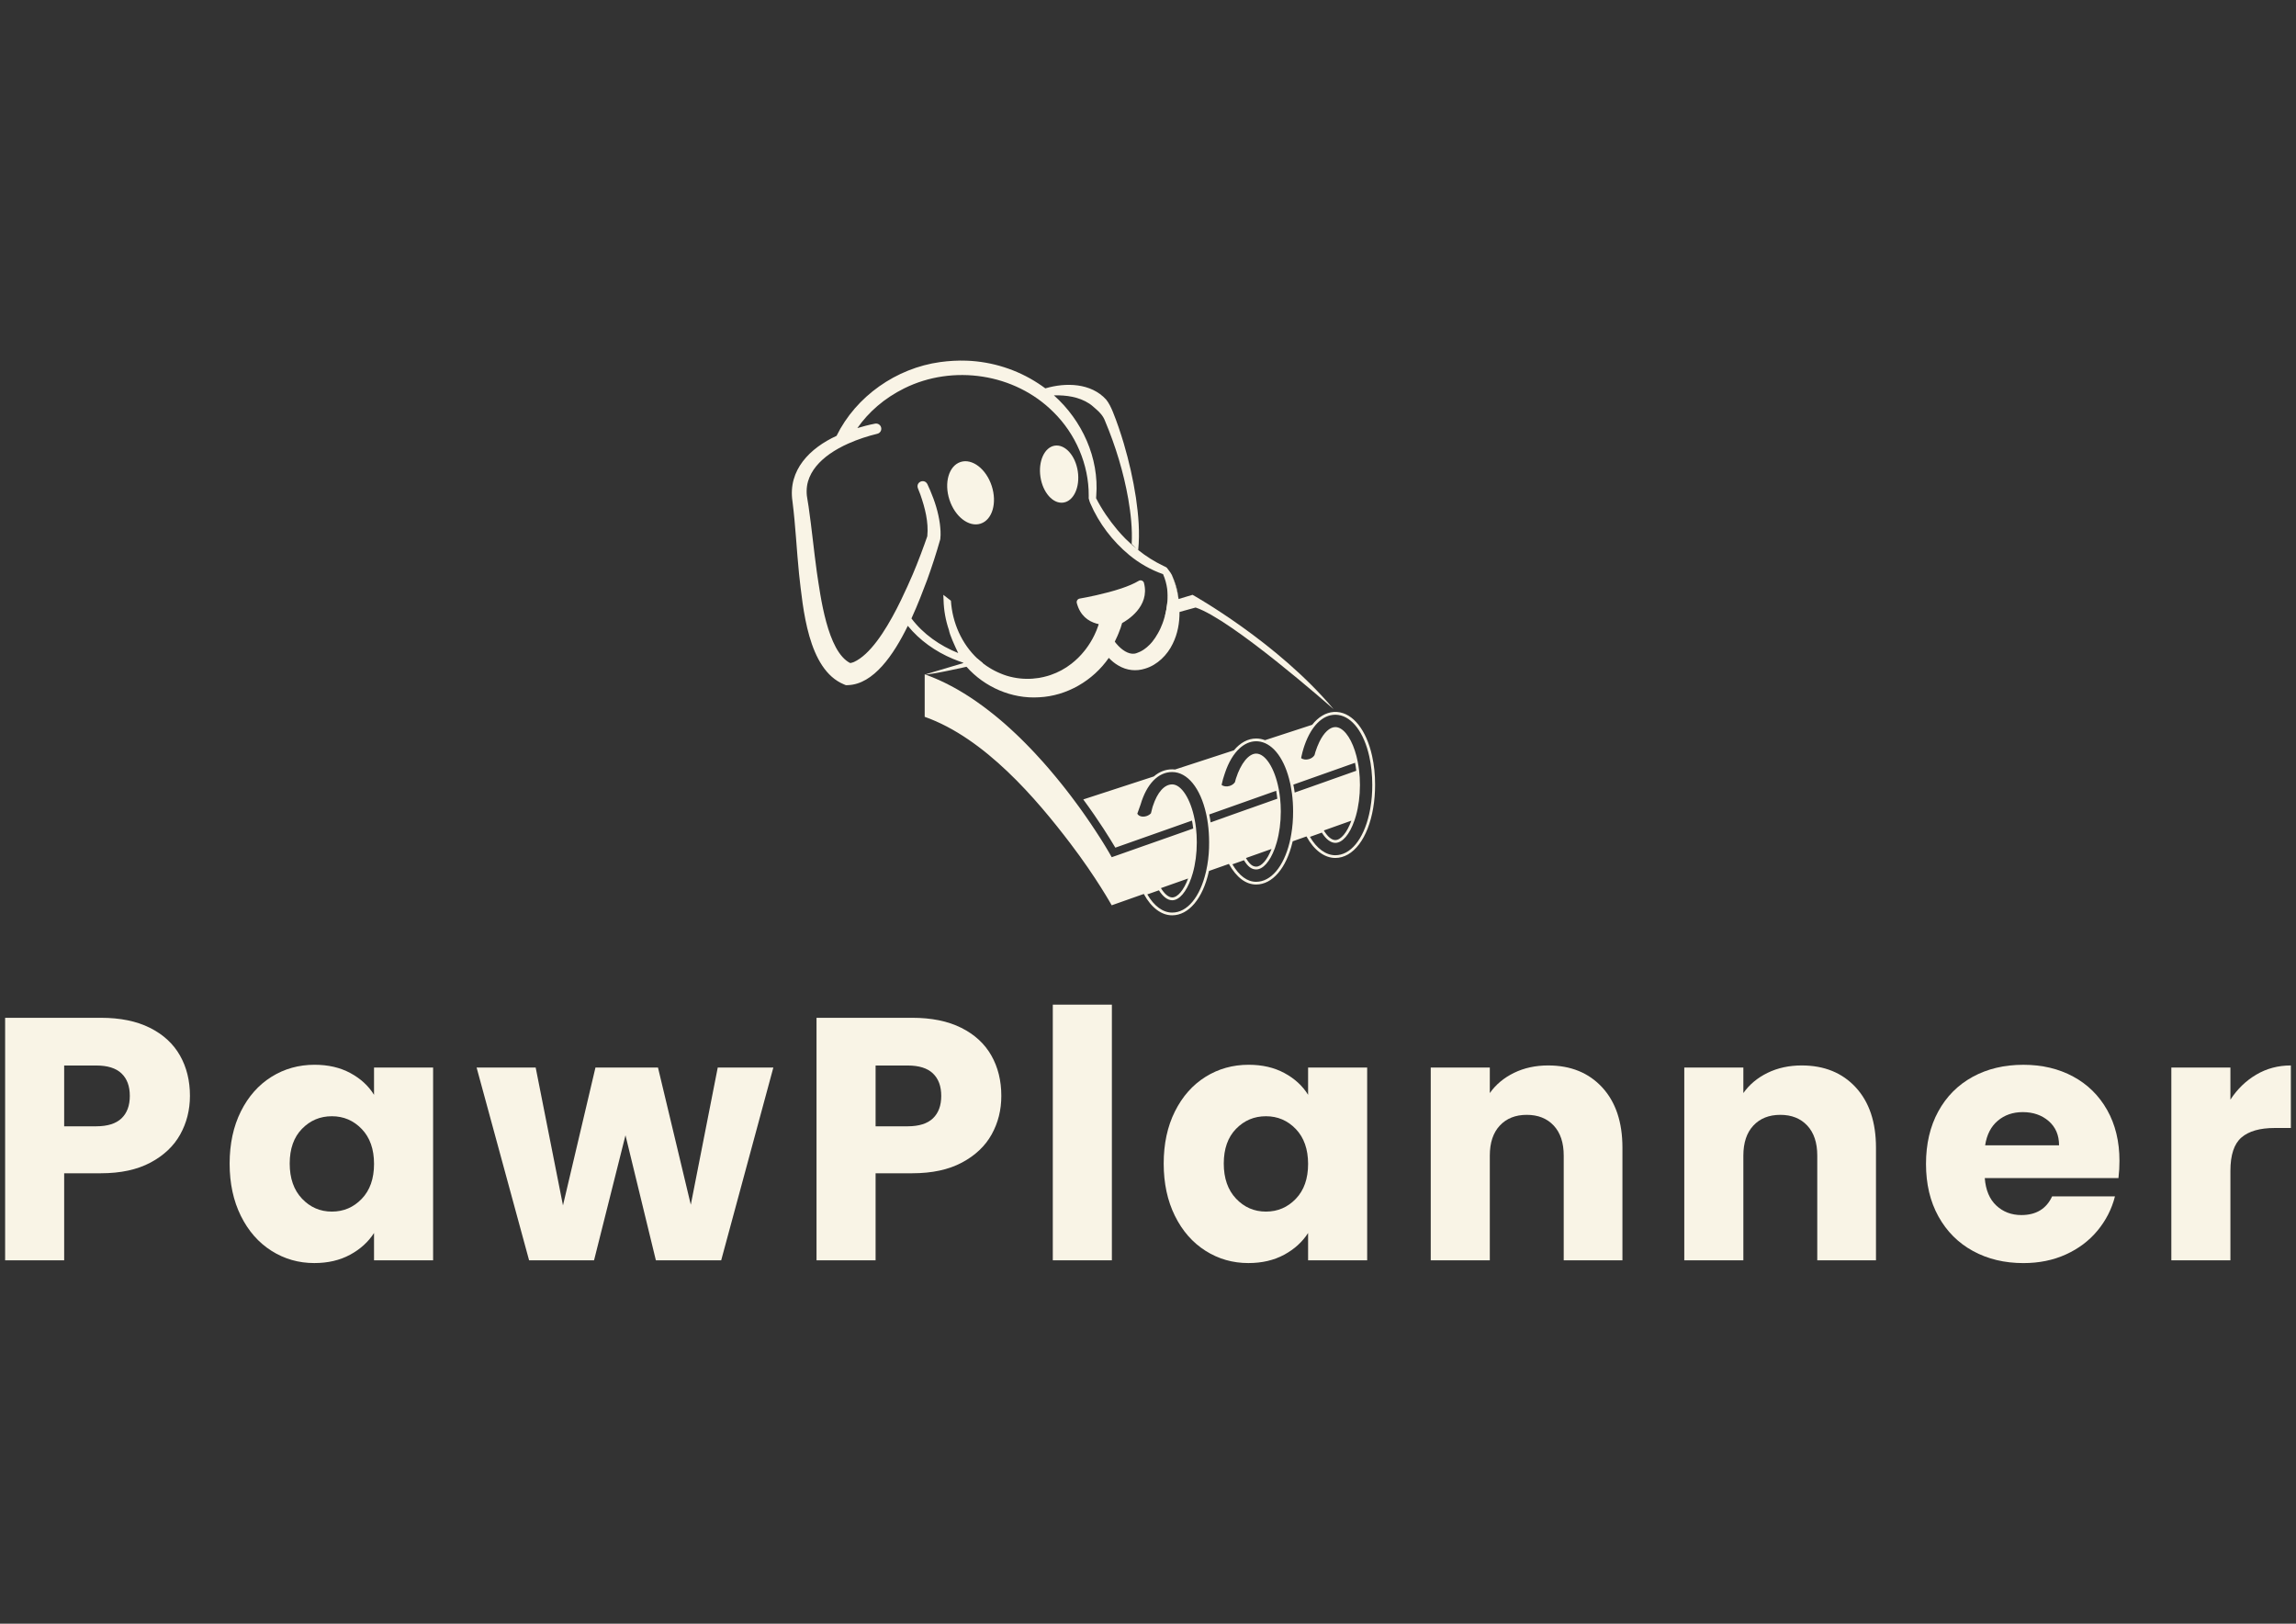 <?xml version="1.0" encoding="utf-8"?>
<!-- Generator: Adobe Illustrator 26.3.1, SVG Export Plug-In . SVG Version: 6.00 Build 0)  -->
<svg version="1.1" xmlns="http://www.w3.org/2000/svg" xmlns:xlink="http://www.w3.org/1999/xlink" x="0px" y="0px"
	 viewBox="0 0 841.89 595.28" style="enable-background:new 0 0 841.89 595.28;" xml:space="preserve">
<rect x="0" y="0" width="841.89" height="595.28" fill="#333333" stroke="none"/>
<style type="text/css">
	.st0{fill:#F9F4E6;}
</style>
<g id="WorkoutDiary">
	<g>
		<path class="st0" d="M66.09,415.89c-2.36,4.26-6,7.71-10.89,10.32c-4.9,2.62-10.98,3.93-18.24,3.93H23.53v31.92H1.88v-88.92h35.09
			c7.09,0,13.09,1.22,17.99,3.67c4.9,2.45,8.57,5.83,11.02,10.13c2.45,4.31,3.67,9.25,3.67,14.82
			C69.64,406.91,68.46,411.62,66.09,415.89z M44.56,410c2.03-1.94,3.04-4.69,3.04-8.23c0-3.55-1.01-6.29-3.04-8.23
			c-2.03-1.94-5.11-2.91-9.25-2.91H23.53v22.29h11.78C39.45,412.91,42.53,411.94,44.56,410z"/>
		<path class="st0" d="M88.32,407.46c2.74-5.49,6.48-9.71,11.21-12.67c4.73-2.96,10.01-4.43,15.83-4.43c4.98,0,9.35,1.01,13.11,3.04
			c3.76,2.03,6.65,4.69,8.68,7.98v-10.01h21.66v70.68h-21.66v-10.01c-2.11,3.29-5.05,5.95-8.8,7.98c-3.76,2.03-8.13,3.04-13.11,3.04
			c-5.74,0-10.98-1.5-15.71-4.5c-4.73-3-8.47-7.26-11.21-12.79c-2.74-5.53-4.12-11.93-4.12-19.19
			C84.21,419.33,85.58,412.95,88.32,407.46z M132.65,413.92c-3-3.12-6.65-4.69-10.96-4.69c-4.31,0-7.96,1.54-10.96,4.62
			c-3,3.08-4.5,7.33-4.5,12.73c0,5.4,1.5,9.69,4.5,12.86c3,3.17,6.65,4.75,10.96,4.75c4.31,0,7.96-1.56,10.96-4.69
			c3-3.12,4.5-7.39,4.5-12.79C137.15,421.31,135.65,417.05,132.65,413.92z"/>
		<path class="st0" d="M283.57,391.38l-19.13,70.68h-23.94l-11.15-45.85l-11.53,45.85h-23.81l-19.25-70.68h21.66l10.01,50.54
			l11.91-50.54h22.93l12.03,50.29l9.88-50.29H283.57z"/>
		<path class="st0" d="M363.62,415.89c-2.36,4.26-6,7.71-10.89,10.32c-4.9,2.62-10.98,3.93-18.24,3.93h-13.43v31.92H299.4v-88.92
			h35.08c7.09,0,13.09,1.22,17.99,3.67c4.9,2.45,8.57,5.83,11.02,10.13c2.45,4.31,3.67,9.25,3.67,14.82
			C367.17,406.91,365.99,411.62,363.62,415.89z M342.09,410c2.03-1.94,3.04-4.69,3.04-8.23c0-3.55-1.01-6.29-3.04-8.23
			c-2.03-1.94-5.11-2.91-9.25-2.91h-11.78v22.29h11.78C336.98,412.91,340.06,411.94,342.09,410z"/>
		<path class="st0" d="M407.7,368.32v93.73h-21.66v-93.73H407.7z"/>
		<path class="st0" d="M430.82,407.46c2.74-5.49,6.48-9.71,11.21-12.67c4.73-2.96,10.01-4.43,15.83-4.43
			c4.98,0,9.35,1.01,13.11,3.04c3.76,2.03,6.65,4.69,8.68,7.98v-10.01h21.66v70.68h-21.66v-10.01c-2.11,3.29-5.05,5.95-8.8,7.98
			c-3.76,2.03-8.13,3.04-13.11,3.04c-5.74,0-10.98-1.5-15.71-4.5c-4.73-3-8.47-7.26-11.21-12.79c-2.74-5.53-4.12-11.93-4.12-19.19
			C426.7,419.33,428.07,412.95,430.82,407.46z M475.15,413.92c-3-3.12-6.65-4.69-10.96-4.69c-4.31,0-7.96,1.54-10.96,4.62
			c-3,3.08-4.5,7.33-4.5,12.73c0,5.4,1.5,9.69,4.5,12.86c3,3.17,6.65,4.75,10.96,4.75c4.31,0,7.96-1.56,10.96-4.69
			c3-3.12,4.5-7.39,4.5-12.79C479.64,421.31,478.14,417.05,475.15,413.92z"/>
		<path class="st0" d="M587.5,398.66c4.94,5.36,7.41,12.73,7.41,22.1v41.29h-21.53v-38.38c0-4.73-1.22-8.4-3.67-11.02
			c-2.45-2.62-5.74-3.93-9.88-3.93c-4.14,0-7.43,1.31-9.88,3.93c-2.45,2.62-3.67,6.29-3.67,11.02v38.38h-21.66v-70.68h21.66v9.37
			c2.2-3.12,5.15-5.59,8.87-7.41c3.71-1.81,7.89-2.72,12.54-2.72C575.95,390.62,582.56,393.3,587.5,398.66z"/>
		<path class="st0" d="M680.47,398.66c4.94,5.36,7.41,12.73,7.41,22.1v41.29h-21.53v-38.38c0-4.73-1.22-8.4-3.67-11.02
			c-2.45-2.62-5.74-3.93-9.88-3.93c-4.14,0-7.43,1.31-9.88,3.93c-2.45,2.62-3.67,6.29-3.67,11.02v38.38h-21.66v-70.68h21.66v9.37
			c2.2-3.12,5.15-5.59,8.87-7.41c3.71-1.81,7.89-2.72,12.54-2.72C668.92,390.62,675.53,393.3,680.47,398.66z"/>
		<path class="st0" d="M776.79,431.91h-49.02c0.34,4.39,1.75,7.75,4.24,10.07c2.49,2.32,5.55,3.48,9.18,3.48
			c5.4,0,9.16-2.28,11.27-6.84h23.05c-1.18,4.64-3.32,8.82-6.4,12.54c-3.08,3.72-6.95,6.63-11.59,8.74
			c-4.64,2.11-9.84,3.17-15.58,3.17c-6.92,0-13.09-1.48-18.49-4.43c-5.4-2.95-9.63-7.18-12.67-12.67
			c-3.04-5.49-4.56-11.91-4.56-19.25c0-7.35,1.5-13.76,4.5-19.25c3-5.49,7.2-9.71,12.6-12.67c5.4-2.96,11.61-4.43,18.62-4.43
			c6.84,0,12.92,1.44,18.24,4.31c5.32,2.87,9.48,6.97,12.48,12.29c3,5.32,4.5,11.53,4.5,18.62
			C777.17,427.6,777.05,429.71,776.79,431.91z M755.01,419.88c0-3.72-1.27-6.67-3.8-8.87c-2.53-2.19-5.7-3.29-9.5-3.29
			c-3.63,0-6.69,1.06-9.18,3.17c-2.49,2.11-4.03,5.11-4.62,8.99H755.01z"/>
		<path class="st0" d="M827.33,393.97c3.8-2.24,8.02-3.36,12.67-3.36v22.93h-5.95c-5.41,0-9.46,1.16-12.16,3.48
			c-2.7,2.32-4.05,6.4-4.05,12.22v32.81h-21.66v-70.68h21.66v11.78C820.37,399.27,823.53,396.21,827.33,393.97z"/>
	</g>
</g>
<g id="Chien">
	<g>
		<g>
			<g>
				<path class="st0" d="M416.49,298.37l-0.02,0.01L416.49,298.37C416.49,298.37,416.49,298.37,416.49,298.37z"/>
				<path class="st0" d="M392.46,291.56L392.46,291.56c0.15,0.2,0.29,0.39,0.44,0.59C392.76,291.95,392.61,291.76,392.46,291.56z
					 M396.26,296.71c0.05,0.07,0.1,0.14,0.15,0.21c0,0,0,0,0,0c0,0,0,0,0,0C396.36,296.85,396.31,296.78,396.26,296.71z
					 M398.19,299.43c-0.01-0.01-0.02-0.02-0.03-0.03C398.17,299.4,398.18,299.41,398.19,299.43c0.11,0.16,0.22,0.32,0.33,0.49
					C398.41,299.75,398.3,299.59,398.19,299.43z M400.83,303.3c-0.09-0.14-0.18-0.27-0.28-0.41
					C400.65,303.03,400.74,303.17,400.83,303.3c0.01,0.02,0.02,0.04,0.04,0.06C400.85,303.34,400.84,303.32,400.83,303.3z
					 M407.59,314.17c0,0,0-0.01-0.01-0.01c-0.01-0.01-0.02-0.03-0.03-0.04C407.57,314.13,407.58,314.15,407.59,314.17
					c0,0,0,0.01,0,0.01C407.59,314.17,407.59,314.17,407.59,314.17z M437.53,303.74c-0.51,0.18-1.01,0.36-1.5,0.53
					C436.51,304.1,437.01,303.93,437.53,303.74L437.53,303.74L437.53,303.74z M450.26,299.23c0.05-0.02,0.09-0.03,0.14-0.05
					c0.27-0.1,0.55-0.2,0.83-0.3C450.9,299,450.58,299.12,450.26,299.23z M493.81,283.8c-0.88,0.32-1.76,0.63-2.63,0.94
					C492.05,284.43,492.92,284.12,493.81,283.8c1.15-0.41,2.32-0.82,3.51-1.24C496.13,282.98,494.96,283.4,493.81,283.8z
					 M483,287.64c1.01-0.36,2.04-0.72,3.08-1.09C485.04,286.92,484.01,287.28,483,287.64z M474.74,290.56
					C474.74,290.56,474.74,290.56,474.74,290.56c0.21-0.07,0.42-0.14,0.62-0.22C475.15,290.42,474.94,290.49,474.74,290.56z"/>
			</g>
			<path class="st0" d="M483,287.64c1.01-0.36,2.04-0.72,3.08-1.09C485.04,286.92,484.01,287.28,483,287.64z M483,287.64
				c1.01-0.36,2.04-0.72,3.08-1.09C485.04,286.92,484.01,287.28,483,287.64z M339.09,247.28L339.09,247.28c-0.01,0-0.01,0-0.01,0
				c0.14,0.05,0.27,0.1,0.4,0.15c0.49,0.18,0.97,0.35,1.45,0.54C340.33,247.73,339.71,247.5,339.09,247.28z M343.99,249.23
				c0.81,0.36,1.61,0.73,2.42,1.12C345.61,249.97,344.8,249.59,343.99,249.23z M358.01,257.22c-0.37-0.26-0.74-0.52-1.12-0.76
				C357.27,256.71,357.64,256.97,358.01,257.22c0.1,0.07,0.2,0.14,0.3,0.21C358.22,257.36,358.11,257.3,358.01,257.22z M483,287.64
				c1.01-0.36,2.04-0.72,3.08-1.09C485.04,286.92,484.01,287.28,483,287.64z"/>
		</g>
		<path class="st0" d="M340.94,247.97c-0.48-0.19-0.97-0.36-1.45-0.54c-0.13-0.05-0.27-0.1-0.4-0.15v0c0,0,0,0,0.01,0h0
			C339.71,247.5,340.33,247.73,340.94,247.97z"/>
		<path class="st0" d="M346.41,250.36c-0.8-0.39-1.61-0.76-2.42-1.12C344.8,249.59,345.61,249.97,346.41,250.36z"/>
		<path class="st0" d="M358.31,257.44c-0.1-0.07-0.2-0.14-0.3-0.21c-0.37-0.26-0.74-0.52-1.12-0.77c0.38,0.25,0.75,0.5,1.12,0.76
			C358.11,257.3,358.22,257.36,358.31,257.44z"/>
		<polygon class="st0" points="396.41,296.91 396.41,296.92 396.41,296.91 		"/>
		<path class="st0" d="M398.52,299.91c-0.11-0.16-0.23-0.32-0.34-0.49h0C398.3,299.59,398.41,299.75,398.52,299.91z"/>
		<path class="st0" d="M400.87,303.36c-0.02-0.02-0.03-0.04-0.04-0.06h0C400.84,303.32,400.85,303.34,400.87,303.36z"/>
		<path class="st0" d="M407.58,314.15C407.58,314.16,407.58,314.16,407.58,314.15c-0.01-0.01-0.02-0.02-0.03-0.04
			C407.57,314.13,407.57,314.14,407.58,314.15z"/>
		<polygon class="st0" points="407.6,314.18 407.58,314.16 407.59,314.17 		"/>
		<g>
			<g>
				<path class="st0" d="M503.1,277.07c-2.1-9.46-7-15.6-12.76-16.04c-0.13-0.01-0.27-0.02-0.41-0.03c-0.03,0-0.06,0-0.08,0
					c-0.07,0-0.14,0-0.21,0c-0.21,0-0.42,0.01-0.63,0.02c-2.89,0.21-5.61,1.84-7.87,4.7l-3.91,1.28l-13.37,4.36
					c-1.05-0.4-2.13-0.61-3.25-0.61c-3.01,0-5.83,1.54-8.17,4.33l-21.56,7.03c-0.35-0.04-0.7-0.06-1.05-0.06
					c-2.49,0-4.77,0.9-6.75,2.61l-25.87,8.43c5.82,7.9,9.86,14.48,11.76,17.68c3.12-1.09,10.53-3.71,28.09-9.92
					c0.01,0,0.02,0,0.02-0.01c0.17,0.87,0.31,1.81,0.43,2.8c0,0.04,0.01,0.08,0.01,0.11h0l0,0c-0.51,0.18-1.01,0.36-1.5,0.53
					c0,0,0,0,0,0c-0.44,0.16-0.87,0.31-1.29,0.46c-0.21,0.08-0.42,0.15-0.63,0.22c-0.42,0.15-0.83,0.29-1.23,0.43l0,0
					c-0.4,0.14-0.8,0.28-1.19,0.42c-0.98,0.35-1.92,0.68-2.83,1c-0.36,0.13-0.71,0.25-1.06,0.37l0,0c-0.35,0.12-0.69,0.24-1.03,0.36
					c-0.67,0.24-1.32,0.47-1.95,0.69c-0.31,0.11-0.62,0.22-0.92,0.32c-1.06,0.38-2.05,0.72-2.97,1.05
					c-0.33,0.12-0.65,0.23-0.96,0.33c-0.07,0.03-0.13,0.05-0.2,0.07c-0.37,0.13-0.73,0.26-1.08,0.38c-1.34,0.48-2.52,0.89-3.56,1.26
					c-0.09,0.03-0.17,0.06-0.26,0.09c-0.01,0-0.02,0.01-0.03,0.01c-0.03,0.01-0.06,0.02-0.1,0.03c-0.01,0-0.02,0.01-0.03,0.01
					c-0.12,0.05-0.24,0.09-0.36,0.13c-0.17,0.06-0.33,0.12-0.48,0.17c-0.11,0.04-0.21,0.07-0.31,0.11
					c-0.25,0.09-0.49,0.17-0.72,0.25c-0.14,0.05-0.28,0.1-0.41,0.15c-0.87,0.31-1.58,0.56-2.16,0.76c-0.16,0.06-0.31,0.11-0.45,0.16
					c-0.35,0.12-0.65,0.23-0.89,0.31c-0.1,0.04-0.19,0.07-0.27,0.09c-0.08,0.03-0.16,0.06-0.23,0.08c-0.05,0.02-0.1,0.04-0.15,0.05
					c-0.08,0.03-0.15,0.06-0.22,0.08c-0.04,0.02-0.08,0.03-0.11,0.04c-0.08,0.03-0.14,0.05-0.18,0.06c-0.01,0-0.02,0.01-0.03,0.01
					c-0.03,0.01-0.05,0.02-0.06,0.02c0,0-0.01,0-0.01,0c-0.01,0-0.02,0-0.02,0s-0.01-0.02-0.04-0.07c-0.01-0.01-0.02-0.03-0.03-0.05
					c0,0-0.01-0.01-0.01-0.02c-0.01-0.02-0.02-0.03-0.03-0.05c-0.08-0.15-0.21-0.37-0.39-0.68c-0.05-0.08-0.1-0.17-0.15-0.27
					c-0.05-0.08-0.09-0.16-0.15-0.25c-0.04-0.06-0.08-0.13-0.11-0.2c-0.04-0.07-0.08-0.14-0.12-0.21c-0.09-0.14-0.17-0.29-0.27-0.45
					c-0.08-0.14-0.17-0.29-0.26-0.44c-0.03-0.05-0.05-0.09-0.08-0.14c-0.04-0.06-0.08-0.13-0.12-0.2c-0.03-0.05-0.05-0.09-0.08-0.14
					c-0.08-0.14-0.17-0.28-0.26-0.43c-0.12-0.2-0.24-0.4-0.37-0.61c-0.13-0.21-0.26-0.43-0.4-0.65c-0.11-0.17-0.21-0.34-0.32-0.52
					c-0.11-0.18-0.22-0.36-0.34-0.54c-0.15-0.24-0.31-0.5-0.47-0.75c-0.14-0.22-0.29-0.45-0.44-0.68c-0.11-0.17-0.22-0.34-0.33-0.51
					c-0.12-0.19-0.24-0.38-0.37-0.57c-0.24-0.37-0.49-0.75-0.74-1.14c-0.2-0.3-0.4-0.6-0.6-0.91c-0.1-0.15-0.21-0.31-0.31-0.46
					c-0.02-0.02-0.03-0.04-0.04-0.06c-0.09-0.14-0.18-0.27-0.27-0.41c-0.21-0.32-0.43-0.64-0.65-0.97c-0.44-0.65-0.9-1.32-1.38-2.01
					c-0.11-0.16-0.23-0.32-0.34-0.49c-0.01-0.01-0.02-0.02-0.02-0.03c-0.36-0.52-0.74-1.06-1.12-1.6c-0.13-0.18-0.26-0.36-0.39-0.54
					c-0.08-0.11-0.16-0.23-0.24-0.34c0,0,0,0,0,0c-0.05-0.07-0.1-0.14-0.15-0.21c-0.25-0.35-0.5-0.7-0.76-1.05
					c-0.05-0.06-0.09-0.12-0.14-0.18c-0.2-0.27-0.39-0.54-0.59-0.81c-0.61-0.82-1.23-1.66-1.87-2.51c-0.15-0.2-0.3-0.39-0.45-0.59
					c-0.54-0.71-1.09-1.43-1.66-2.15c-0.28-0.36-0.57-0.72-0.86-1.09s-0.58-0.73-0.88-1.1c-0.59-0.74-1.19-1.47-1.81-2.22
					c-0.61-0.74-1.24-1.49-1.88-2.24c-0.32-0.38-0.64-0.75-0.96-1.13c-0.36-0.42-0.73-0.84-1.11-1.27
					c-0.29-0.33-0.58-0.66-0.87-0.99c-0.93-1.04-1.87-2.08-2.84-3.11c-0.14-0.15-0.29-0.31-0.43-0.46
					c-0.14-0.15-0.29-0.31-0.44-0.46c-0.27-0.28-0.53-0.56-0.8-0.84c-0.6-0.62-1.2-1.25-1.82-1.87c-0.36-0.37-0.74-0.74-1.11-1.11
					c-0.32-0.32-0.64-0.63-0.96-0.95c-0.33-0.32-0.65-0.63-0.99-0.95c-0.17-0.17-0.35-0.33-0.52-0.5c-0.7-0.66-1.4-1.31-2.11-1.96
					c-0.39-0.36-0.79-0.71-1.18-1.06c-0.35-0.32-0.71-0.63-1.06-0.94c-0.05-0.04-0.09-0.08-0.13-0.11
					c-0.37-0.32-0.74-0.64-1.12-0.96c-0.1-0.08-0.2-0.17-0.3-0.25c-0.28-0.24-0.57-0.48-0.86-0.72c-0.37-0.31-0.74-0.61-1.11-0.91
					c-0.23-0.19-0.46-0.37-0.69-0.55c-0.68-0.55-1.37-1.09-2.07-1.61l-0.55-0.42c-0.23-0.17-0.46-0.34-0.68-0.51
					c-0.77-0.58-1.56-1.14-2.35-1.69c-0.1-0.07-0.2-0.14-0.3-0.21c-0.37-0.26-0.74-0.52-1.12-0.77c-0.44-0.3-0.87-0.59-1.31-0.87
					c-0.41-0.27-0.83-0.54-1.25-0.8c-0.03-0.02-0.06-0.04-0.09-0.06c-0.26-0.16-0.51-0.32-0.77-0.48c-0.79-0.49-1.58-0.96-2.38-1.41
					c-0.37-0.21-0.74-0.42-1.12-0.63c-0.38-0.21-0.76-0.41-1.14-0.61c-0.03-0.02-0.07-0.04-0.11-0.06c-0.37-0.2-0.75-0.39-1.12-0.58
					c-0.4-0.2-0.79-0.4-1.19-0.6c-0.8-0.39-1.61-0.76-2.42-1.12c-0.29-0.13-0.58-0.26-0.87-0.38c-0.42-0.18-0.85-0.36-1.27-0.53
					c-0.3-0.12-0.61-0.24-0.92-0.36c-0.48-0.19-0.97-0.36-1.45-0.54c-0.13-0.05-0.27-0.1-0.4-0.15v15.58
					c22.05,7.79,41.02,30.14,53.37,46.37c9.59,12.58,15.2,22.73,15.2,22.73s0.55-0.18,11.78-4.16l0.04,0.08
					c2.73,4.99,6.41,7.75,10.35,7.75c6.06,0,11.21-6.11,13.43-15.94c0.02-0.11,0.05-0.21,0.07-0.32c2.28-0.81,4.72-1.67,7.31-2.58
					l0.04,0.08c2.75,4.89,6.18,7.47,9.94,7.47c5.95,0,11.06-5.94,13.33-15.51c0.03-0.11,0.05-0.22,0.08-0.33
					c1.64-0.58,3.33-1.18,5.06-1.79l0.04,0.08c2.72,4.96,6.55,7.81,10.52,7.81c6.58,0,12.03-7.19,13.9-18.32
					c0.46-2.69,0.69-5.54,0.69-8.47C504.23,284.01,503.85,280.4,503.1,277.07z M416.47,298.38l0.01-0.02c0,0,0,0,0.01,0.01
					L416.47,298.38z M435.65,322.07c-1.57,4.23-3.83,6.94-5.82,6.94c-1.32,0-2.83-1.24-4.15-3.42
					C428.53,324.59,431.83,323.42,435.65,322.07z M442.7,317.12c-0.13,0.78-0.29,1.57-0.46,2.32c-0.02,0.11-0.05,0.21-0.08,0.32
					c-2.14,9.15-6.85,14.81-12.34,14.81c-3.4,0-6.63-2.37-9.13-6.67c1.29-0.45,2.7-0.95,4.26-1.5c1.49,2.36,3.21,3.65,4.87,3.65
					c2.57,0,5.17-3,6.94-8.03c0.05-0.13,0.09-0.26,0.13-0.4c0.17-0.49,0.32-0.99,0.47-1.49c0.97-3.4,1.48-7.31,1.48-11.32
					c0-1.83-0.1-3.62-0.3-5.32c0-0.04-0.01-0.08-0.02-0.12c0,0,0,0,0-0.01c-0.12-1.02-0.28-2-0.46-2.9c0-0.02,0-0.03-0.01-0.05
					c-1.48-7.56-4.87-12.84-8.24-12.84c-2.85,0-5.42,2.88-7.06,7.89c-0.05,0.16-0.1,0.32-0.16,0.5l-0.56,2.21
					c-0.42,0.46-1,0.82-1.67,1.03c-1.44,0.45-2.84,0.06-3.33-0.89l1.2-3.36c2.24-7.57,6.46-11.91,11.58-11.91
					c5.58,0,10.35,5.85,12.45,15.26c0.05,0.2,0.09,0.41,0.13,0.61c0.2,0.96,0.36,1.88,0.48,2.8c0,0.03,0.01,0.07,0.02,0.1v0
					c0.31,2.24,0.47,4.59,0.47,6.98C443.38,311.68,443.15,314.48,442.7,317.12z M450.39,299.19c-0.05,0.02-0.09,0.03-0.14,0.05
					c-0.2,0.08-0.4,0.15-0.6,0.21c-0.16,0.06-0.32,0.12-0.48,0.17c-0.04,0.02-0.08,0.03-0.12,0.05c-0.04,0.02-0.08,0.03-0.12,0.05
					c-0.2,0.07-0.4,0.14-0.6,0.21c-0.2,0.07-0.4,0.14-0.59,0.21c-0.32,0.11-0.63,0.22-0.94,0.33c-0.22,0.08-0.43,0.15-0.65,0.23
					c-0.02,0.01-0.03,0.02-0.05,0.02c-0.46,0.17-0.91,0.32-1.36,0.49c-0.28,0.1-0.56,0.2-0.83,0.29c0,0,0,0,0-0.01
					c-0.13-0.94-0.3-1.89-0.51-2.89l3.13-1.11l21.37-7.57l0.04-0.02c0.17,0.94,0.31,1.88,0.41,2.81c0,0.04,0.01,0.08,0.01,0.12v0
					c-0.31,0.11-0.61,0.22-0.91,0.32c-0.55,0.2-1.1,0.39-1.65,0.58c-0.46,0.16-0.92,0.32-1.37,0.49c-1.24,0.44-2.46,0.87-3.65,1.29
					c-0.57,0.2-1.14,0.4-1.69,0.6c-0.15,0.06-0.31,0.11-0.46,0.16c-0.06,0.02-0.13,0.05-0.19,0.07c-0.28,0.1-0.56,0.2-0.83,0.29
					c-0.06,0.02-0.12,0.05-0.18,0.06c-0.27,0.1-0.55,0.2-0.82,0.29c-0.81,0.29-1.61,0.57-2.39,0.85c-0.52,0.18-1.04,0.37-1.55,0.55
					c-0.26,0.09-0.51,0.18-0.76,0.27C451.38,298.84,450.88,299.02,450.39,299.19z M466.25,311.24c-1.57,4.01-3.71,6.48-5.64,6.48
					c-1.34,0-2.46-0.94-3.76-3.15C459.8,313.53,462.93,312.41,466.25,311.24z M473.48,305.82c-0.16,0.94-0.34,1.87-0.55,2.75
					c-0.03,0.11-0.05,0.22-0.08,0.33c-2.19,8.88-6.86,14.38-12.24,14.38c-3.27,0-6.2-2.16-8.72-6.41c1.37-0.48,2.78-0.98,4.24-1.5
					c1.44,2.37,2.8,3.38,4.48,3.38c2.47,0,5-2.83,6.77-7.57c0.05-0.14,0.1-0.27,0.15-0.41c0.23-0.62,0.43-1.28,0.62-1.94
					c0.97-3.4,1.49-7.31,1.49-11.32c0-1.7-0.09-3.36-0.26-4.93c0-0.04-0.01-0.08-0.02-0.12c0,0,0,0,0,0
					c-0.11-0.97-0.25-1.95-0.43-2.93c-0.02-0.14-0.05-0.27-0.08-0.41c-1.48-7.56-4.87-12.84-8.24-12.84c-2.73,0-5.64,3.58-7.41,9.12
					l-0.02,0.08c-0.02,0.05-0.03,0.1-0.05,0.15l-0.3,1.11c-0.4,0.63-1.11,1.14-1.96,1.4c-1.1,0.34-2.24,0.18-2.93-0.38
					c0.02-0.12,0.05-0.25,0.08-0.38c0.26-1.27,0.6-2.37,0.91-3.28c0.05-0.18,0.11-0.35,0.17-0.52l0.07-0.21
					c1.31-3.93,3.16-7,5.33-8.99c1.85-1.7,3.93-2.62,6.1-2.62c0.5,0,1,0.05,1.49,0.14h0c4.93,0.94,9.05,6.55,10.95,15.12
					c0.07,0.32,0.14,0.64,0.21,0.97c0.18,0.9,0.33,1.84,0.46,2.8c0,0.03,0.01,0.07,0.02,0.11v0c0.28,2.11,0.42,4.33,0.42,6.6
					C474.16,300.39,473.93,303.18,473.48,305.82z M478.23,289.33c-0.49,0.17-0.97,0.34-1.45,0.51s-0.95,0.34-1.43,0.5
					c-0.21,0.08-0.42,0.15-0.62,0.22c0,0,0,0,0,0c-0.13-1-0.29-1.97-0.49-2.9c5.71-2.01,11.89-4.22,18.58-6.58l2.54-0.9l1.48-0.52
					l0.02,0c0.18,0.93,0.33,1.87,0.44,2.8c0,0.04,0.01,0.08,0.01,0.11v0c-1.19,0.42-2.35,0.84-3.51,1.25
					c-0.89,0.32-1.76,0.62-2.63,0.93h0c-0.87,0.31-1.73,0.61-2.58,0.91c-0.85,0.3-1.69,0.6-2.52,0.9c-1.04,0.37-2.07,0.73-3.08,1.09
					c-0.2,0.07-0.41,0.14-0.61,0.21c-0.41,0.14-0.81,0.28-1.2,0.43C480.19,288.64,479.2,288.98,478.23,289.33z M495.52,300.87
					c-1.58,4.33-3.86,7.11-5.89,7.11c-1.36,0-2.86-1.25-4.21-3.52C488.65,303.3,492.01,302.1,495.52,300.87z M502.51,296.08
					c-0.05,0.32-0.11,0.63-0.17,0.94c-0.1,0.52-0.21,1.04-0.32,1.54c-2.11,9.18-6.83,14.98-12.39,14.98c-3.44,0-6.81-2.45-9.31-6.74
					c1.43-0.51,2.89-1.02,4.37-1.55c1.51,2.43,3.25,3.76,4.94,3.76c2.61,0,5.23-3.07,7.01-8.2c0.05-0.13,0.09-0.26,0.13-0.39
					c0.14-0.43,0.28-0.87,0.41-1.32c0.97-3.4,1.48-7.32,1.48-11.32c0-1.88-0.11-3.72-0.32-5.46c0-0.04-0.01-0.08-0.02-0.11
					c0,0,0,0,0,0c-0.11-0.93-0.26-1.87-0.45-2.81c-0.01-0.03-0.02-0.07-0.02-0.11c-0.14-0.7-0.29-1.38-0.46-2.04c0,0,0-0.01,0-0.01
					c-1.47-5.7-4.06-9.73-6.76-10.53v0c-0.33-0.1-0.66-0.15-0.99-0.15c-2.05,0-4.19,1.99-5.87,5.45c-0.52,1.08-1.03,2.36-1.43,3.62
					l0,0.02c-0.02,0.05-0.03,0.09-0.04,0.13l-0.3,1.06c-0.4,0.66-1.11,1.18-1.98,1.45c-1.09,0.34-2.23,0.19-2.93-0.36
					c0.04-0.2,0.08-0.4,0.12-0.6c0.24-1.12,0.49-2.06,0.79-3.04c0.11-0.36,0.23-0.72,0.36-1.09c0.64-1.83,1.4-3.48,2.26-4.91
					c0.75-1.25,1.56-2.31,2.43-3.19h0c1.97-2.01,4.2-3.06,6.58-3.06c0.2,0,0.41,0.01,0.61,0.03c0.17,0.01,0.33,0.03,0.49,0.05
					c0,0,0,0,0,0c5.09,0.72,9.41,6.47,11.35,15.18c0.73,3.26,1.1,6.78,1.1,10.48C503.19,290.66,502.96,293.45,502.51,296.08z"/>
			</g>
			<g>
				<path class="st0" d="M360.35,243.09c-2.2,0.51-4.18,0.97-5.95,1.36h-0.01c-0.19,0.04-0.38,0.08-0.56,0.12
					c-0.37,0.08-0.73,0.16-1.08,0.24c-1.76,0.39-3.3,0.71-4.65,0.99c-0.27,0.06-0.53,0.11-0.78,0.16c-0.4,0.08-0.77,0.15-1.13,0.23
					c-0.2,0.04-0.39,0.08-0.58,0.11c-0.03,0.01-0.06,0.02-0.09,0.02c-0.18,0.04-0.36,0.07-0.53,0.1c-0.02,0.01-0.04,0.01-0.05,0.01
					c-0.2,0.04-0.4,0.07-0.59,0.11c-0.02,0-0.03,0.01-0.04,0.01c-0.22,0.04-0.43,0.08-0.63,0.11c-0.22,0.04-0.43,0.08-0.63,0.11
					c-0.21,0.03-0.4,0.07-0.59,0.1c-0.1,0.02-0.2,0.03-0.29,0.05c-0.07,0.01-0.13,0.02-0.2,0.03c-0.08,0.02-0.15,0.03-0.23,0.03
					c-0.1,0.02-0.19,0.03-0.28,0.05c-0.31,0.05-0.58,0.09-0.82,0.12c-0.04,0-0.08,0.01-0.12,0.02c-0.05,0.01-0.1,0.01-0.14,0.02
					c-0.07,0.01-0.13,0.02-0.2,0.02c-0.14,0.02-0.26,0.03-0.36,0.04c-0.03,0-0.05,0.01-0.08,0.01c-0.43,0.04-0.61,0.04-0.65,0.04
					c4.96-1.48,9.67-2.89,14.13-4.21c1.78-0.54,3.54-1.06,5.25-1.56C359.07,242.06,359.69,242.58,360.35,243.09z"/>
				<path class="st0" d="M489.02,260.02c-1.67-1.47-37.5-33-50.62-37.29c-2,0.55-3.98,1.1-5.89,1.62c-1.82,0.5-3.61,0.99-5.36,1.47
					c0-0.02,0-0.05,0.02-0.06c0.1-0.41,0.2-0.8,0.29-1.2c0.09-0.39,0.16-0.77,0.23-1.16c0.07-0.45,0.14-0.9,0.2-1.35
					c0.03-0.2,0.05-0.41,0.08-0.62c0.02-0.2,0.04-0.41,0.05-0.61h0.02c1.66-0.49,2.99-0.9,4.1-1.22h0.02c0,0,0.01,0,0.01,0
					c5.11-1.53,5.11-1.53,5.11-1.53S468.47,235.47,489.02,260.02z"/>
			</g>
		</g>
		<path class="st0" d="M416.49,298.37l-0.01,0.02L416.49,298.37C416.49,298.37,416.49,298.37,416.49,298.37z"/>
		<path class="st0" d="M416.49,298.37l-0.02,0.01L416.49,298.37C416.49,298.37,416.49,298.37,416.49,298.37z"/>
		<g>
			<path class="st0" d="M432.22,220.17c-0.02-0.2-0.04-0.39-0.06-0.58c-0.09-0.83-0.23-1.66-0.39-2.47c-0.29-1.76-1.03-4.02-2-6.14
				c0.27,0.67,0.53,1.35,0.77,2.05l0,0c0.08,0.24,0.16,0.48,0.24,0.72c0.02,0.05,0.03,0.11,0.05,0.16c0,0.02,0.01,0.03,0.02,0.05
				c0.08,0.23,0.14,0.46,0.21,0.7c0,0,0,0,0,0.01c0.05,0.18,0.1,0.36,0.15,0.54c0.01,0.02,0.02,0.05,0.02,0.06v0.02
				c0.1,0.35,0.19,0.71,0.27,1.06c0.04,0.18,0.08,0.35,0.12,0.53c0.04,0.16,0.08,0.32,0.11,0.49c0.01,0.04,0.02,0.08,0.03,0.12
				c0.03,0.15,0.06,0.31,0.09,0.47c0.11,0.54,0.2,1.09,0.29,1.64c0.01,0.04,0.01,0.08,0.02,0.12c0,0.01,0.01,0.02,0.01,0.03
				c0.03,0.18,0.05,0.36,0.07,0.53C432.23,220.24,432.22,220.21,432.22,220.17z"/>
			<path class="st0" d="M432.41,222.01c-0.04-0.57-0.1-1.15-0.17-1.71v-0.02c0-0.04-0.01-0.08-0.02-0.12c0,0.04,0.01,0.07,0.01,0.11
				c-0.02-0.18-0.05-0.36-0.07-0.53c0-0.01,0-0.02-0.01-0.03c0-0.04-0.01-0.08-0.02-0.12c-0.08-0.55-0.18-1.09-0.28-1.64
				c-0.03-0.15-0.06-0.31-0.09-0.47c-0.01-0.04-0.02-0.08-0.03-0.12c-0.03-0.16-0.07-0.32-0.11-0.49c-0.04-0.18-0.08-0.36-0.12-0.53
				c-0.09-0.36-0.18-0.71-0.28-1.06v-0.02c0-0.03,0-0.05-0.02-0.06c-0.05-0.18-0.1-0.37-0.15-0.55c0,0,0-0.01,0-0.01
				c-0.07-0.23-0.14-0.47-0.21-0.7c0-0.02-0.01-0.03-0.02-0.05c-0.02-0.05-0.03-0.11-0.05-0.16c-0.08-0.24-0.16-0.49-0.24-0.73
				c-0.23-0.7-0.49-1.38-0.77-2.05c-0.03-0.09-0.08-0.14-0.1-0.21c-0.54-1.06-1.19-1.69-1.81-2.6l-0.45-0.3
				c-0.26-0.11-0.51-0.23-0.77-0.36c-3.31-1.58-6.43-3.54-9.28-5.83v0.06c-0.14-0.13-0.29-0.26-0.43-0.41
				c0.14,0.13,0.29,0.24,0.43,0.35c0.65-6.43,0.09-12.84-0.83-19.19c-1.03-6.73-2.54-13.37-4.47-19.92
				c-1.17-3.92-2.48-7.82-4.02-11.62c-0.65-1.55-1.38-3.13-2.45-4.45c-5.54-6.08-14.78-6.31-22.28-4.09
				c-0.44-0.32-0.87-0.64-1.31-0.94c-0.42-0.3-0.87-0.59-1.31-0.88c-7.75-5.08-16.91-7.98-26.18-8.33
				c-3.25-0.12-6.55,0.07-9.77,0.51c-16.1,2.22-30.84,12.53-37.99,27.05c-9.69,4.44-17.89,12.49-16.16,24.02
				c1.13,8.85,1.51,17.71,2.41,26.6c1.44,12.37,3.18,35.04,16.48,40.5l0.7,0.29l0.8-0.02c9.31-0.36,16.64-10.99,21.9-21.74
				c4.33,5.32,10.16,9.43,16.49,12.08c1.23,0.51,2.48,0.97,3.74,1.4c0.05,0.04,0.08,0.1,0.12,0.14c0.38,0.48,0.77,0.93,1.16,1.38
				h0.01c6.6,7.46,16.59,11.84,26.59,11.2c10.2-0.48,19.8-6.11,25.59-14.45c1,1.06,2.13,2,3.41,2.75c3.25,1.96,6.73,2.2,9.89,1.19
				c4.5-1.32,8.18-5.02,10.14-9.12c1.81-3.65,2.52-7.67,2.49-11.68C432.51,223.56,432.48,222.78,432.41,222.01z M399.45,147.99
				c0.87,0.56,1.61,1.29,2.41,1.97c1.4,1.19,2.67,2.58,3.32,4.34c3.86,9.18,6.81,18.81,8.53,28.63c0.93,5.42,1.55,11.01,1.25,16.52
				c0.62,0.61,1.25,1.22,1.88,1.8c-0.58-0.46-1.16-0.96-1.73-1.46c-0.82-0.73-1.62-1.48-2.41-2.26c-1.04-1.06-2.04-2.14-3-3.28
				c-2.99-3.57-5.68-7.46-7.79-11.61c0.02-0.3,0.03-0.64,0.06-0.87c1.1-13.9-5.21-27.65-15.53-36.83
				C391.04,144.84,395.61,145.47,399.45,147.99z M428.03,220.81c-0.02,0.2-0.05,0.41-0.07,0.61c-0.02,0.21-0.05,0.41-0.08,0.62
				c-0.06,0.45-0.13,0.9-0.2,1.35c-0.08,0.39-0.15,0.77-0.23,1.16c-0.09,0.41-0.19,0.8-0.29,1.2c-0.02,0.02-0.02,0.05-0.02,0.06
				c-0.02,0.02-0.02,0.04-0.02,0.06c-0.1,0.36-0.2,0.73-0.32,1.08c-0.07,0.23-0.14,0.46-0.22,0.7c-0.12,0.35-0.23,0.68-0.36,1.02
				c-0.22,0.55-0.44,1.09-0.67,1.61c-0.13,0.3-0.28,0.59-0.42,0.88c-0.05,0.09-0.09,0.17-0.13,0.24c-0.13,0.26-0.26,0.52-0.42,0.78
				c-0.61,1.11-1.29,2.13-2.04,3.06c-0.2,0.25-0.41,0.48-0.62,0.71c-0.12,0.12-0.22,0.23-0.33,0.35c-0.33,0.35-0.68,0.67-1.04,0.97
				c-0.1,0.1-0.22,0.19-0.33,0.26c-0.2,0.18-0.42,0.35-0.65,0.49c-0.29,0.2-0.59,0.41-0.91,0.57c-0.27,0.17-0.56,0.32-0.87,0.43
				c-0.03,0.03-0.06,0.05-0.09,0.05c-0.29,0.13-0.58,0.25-0.88,0.35c-2.19,0.87-4.74-0.58-6.66-2.54c-0.13-0.13-0.26-0.26-0.38-0.41
				c-0.38-0.39-0.71-0.81-1.02-1.23c0.35-0.68,0.68-1.38,0.97-2.07c0.13-0.29,0.26-0.59,0.38-0.9c0.29-0.67,0.54-1.37,0.79-2.06
				c0.19-0.59,0.38-1.19,0.55-1.78c1.63-0.88,10.29-5.99,8.02-14.68c0-0.02,0-0.02,0-0.03c-0.22-0.84-1.22-1.22-1.97-0.75
				c-1.66,1-3.89,1.93-6.29,2.74c-3.02,1.02-6.34,1.86-9.21,2.51c-2.57,0.58-4.79,1-6.12,1.23c-0.77,0.15-1.25,0.9-1.04,1.66
				c1.23,4.57,4.16,6.64,7.22,7.51c0.26,0.07,0.53,0.15,0.81,0.19c-0.05,0.17-0.1,0.36-0.16,0.54c-0.39,1.16-0.85,2.31-1.39,3.42
				c-0.03,0.04-0.05,0.1-0.07,0.14c-0.22,0.47-0.47,0.93-0.71,1.38c-0.23,0.43-0.49,0.87-0.76,1.29c-0.52,0.85-1.09,1.67-1.68,2.45
				c-0.2,0.26-0.41,0.51-0.61,0.76c-0.22,0.27-0.45,0.55-0.7,0.83c-0.11,0.12-0.21,0.25-0.32,0.37c-0.12,0.13-0.24,0.25-0.36,0.37
				c-0.03,0.06-0.07,0.1-0.13,0.15c-0.22,0.23-0.45,0.46-0.68,0.7c-0.77,0.75-1.58,1.46-2.44,2.13c-2.31,1.81-4.89,3.19-7.61,4.12
				c-0.25,0.09-0.48,0.16-0.71,0.23c-0.2,0.08-0.41,0.13-0.61,0.18c-0.9,0.26-1.8,0.46-2.71,0.62c-0.1,0.02-0.22,0.03-0.32,0.06
				c-3.05,0.48-6.17,0.44-9.21-0.17c-0.42-0.08-0.84-0.18-1.25-0.28c-0.13-0.03-0.26-0.07-0.39-0.1c-0.28-0.08-0.56-0.15-0.85-0.24
				h0c-0.06-0.02-0.12-0.04-0.18-0.06c-0.03-0.01-0.06-0.02-0.09-0.03c-0.01,0-0.02,0-0.03-0.01c-0.01,0-0.01,0-0.01,0
				c-0.08-0.03-0.15-0.05-0.23-0.08c-0.18-0.06-0.35-0.12-0.53-0.18c-0.25-0.09-0.5-0.19-0.76-0.29c-0.2-0.08-0.4-0.16-0.6-0.25
				c-0.25-0.1-0.51-0.22-0.76-0.33c-0.14-0.06-0.29-0.13-0.43-0.2c-0.28-0.12-0.54-0.24-0.8-0.39c-0.36-0.17-0.71-0.36-1.04-0.56
				c-0.26-0.15-0.51-0.29-0.76-0.45c-0.43-0.24-0.84-0.52-1.25-0.8c-0.41-0.27-0.78-0.55-1.16-0.85c-0.07-0.05-0.14-0.1-0.2-0.15
				c-0.65-0.51-1.28-1.03-1.87-1.58c-5.88-5.47-9.3-13.27-9.82-21.32l-2.79-2.16l0.09,1.94c0.1,3.73,0.76,7.44,1.98,11
				c0.29,1.74,2.02,5.55,3.39,8.41c-6.67-2.66-12.84-6.96-17.14-12.68c2.42-5.28,4.33-10.39,5.73-14.07
				c1.77-4.89,3.36-9.76,4.79-14.8l0.05-0.19l0.01-0.1c0.22-1.87,0.06-3.68-0.16-5.53c-0.56-4.24-1.87-8.33-3.54-12.24l-1.03-2.29
				c-1.09-2.2-4.32-0.84-3.49,1.46l0.02,0.07l0.86,2.2c1.71,4.89,3.09,10.14,2.57,15.35c-1.13,3.32-3.51,9.73-5.35,14
				c-1.13,2.61-2.6,5.93-4.32,9.47c-0.49,1.02-1.02,2.08-1.56,3.12c-4.27,8.27-9.78,16.83-15.69,19.52
				c-0.48,0.2-0.93,0.32-1.36,0.38c-8.42-4.28-10.91-24.75-12.23-33.38c-1.1-7.96-1.87-16.07-3.03-24.05
				c-0.04-0.26-0.32-2.05-0.36-2.22c-0.48-2.31-0.48-4.71,0.16-6.95c1.19-4.08,4.18-7.4,7.91-10.04c2.1-1.48,4.45-2.76,6.85-3.83
				c3.61-1.61,7.34-2.79,10.57-3.57c1.02-0.2,1.7-1.17,1.51-2.2c-0.19-1.03-1.17-1.71-2.2-1.54c-1.23,0.23-2.35,0.49-3.54,0.79
				c-1,0.26-2,0.55-3.01,0.85c4.09-5.85,9.82-10.92,17.22-14.59c17.87-8.83,40.48-5.47,54.64,8.68
				c8.15,7.98,13.05,19.28,12.98,30.71l-0.01,0.96l0.36,1.25c0.09,0.2,0.16,0.41,0.25,0.61c3.16,7.32,8.11,13.81,14.24,18.9
				c3.68,3.03,7.9,5.45,12.41,7.02c0.76,1.72,1.26,3.55,1.52,5.42C428.13,217.39,428.17,219.05,428.03,220.81z"/>
			<path class="st0" d="M417.35,201.66v0.06c-0.14-0.13-0.29-0.26-0.43-0.41C417.06,201.44,417.21,201.56,417.35,201.66z"/>
			<path class="st0" d="M400.51,234.28c-0.23,0.43-0.49,0.87-0.76,1.29C400.02,235.15,400.26,234.72,400.51,234.28z"/>
			<path class="st0" d="M417.35,201.66v0.06c-0.14-0.13-0.29-0.26-0.43-0.41C417.06,201.44,417.21,201.56,417.35,201.66z"/>
			<path class="st0" d="M432.23,220.28c-0.02-0.18-0.05-0.36-0.07-0.53c0.02,0.14,0.04,0.28,0.06,0.43
				C432.22,220.21,432.23,220.24,432.23,220.28z"/>
			<path class="st0" d="M359.58,191.97c-4.29,1.4-9.41-2.52-11.44-8.76c-2.03-6.25-0.22-12.43,4.07-13.84
				c4.28-1.39,9.4,2.54,11.43,8.78C365.67,184.39,363.86,190.58,359.58,191.97z"/>
			<path class="st0" d="M389.94,184.25c-3.78,0.58-7.56-3.64-8.43-9.4c-0.87-5.76,1.48-10.89,5.26-11.47
				c3.79-0.56,7.56,3.64,8.43,9.4C396.07,178.55,393.72,183.69,389.94,184.25z"/>
			<path class="st0" d="M399.76,235.57c0.26-0.42,0.52-0.86,0.76-1.29C400.26,234.72,400.02,235.15,399.76,235.57z"/>
		</g>
	</g>
</g>
</svg>
